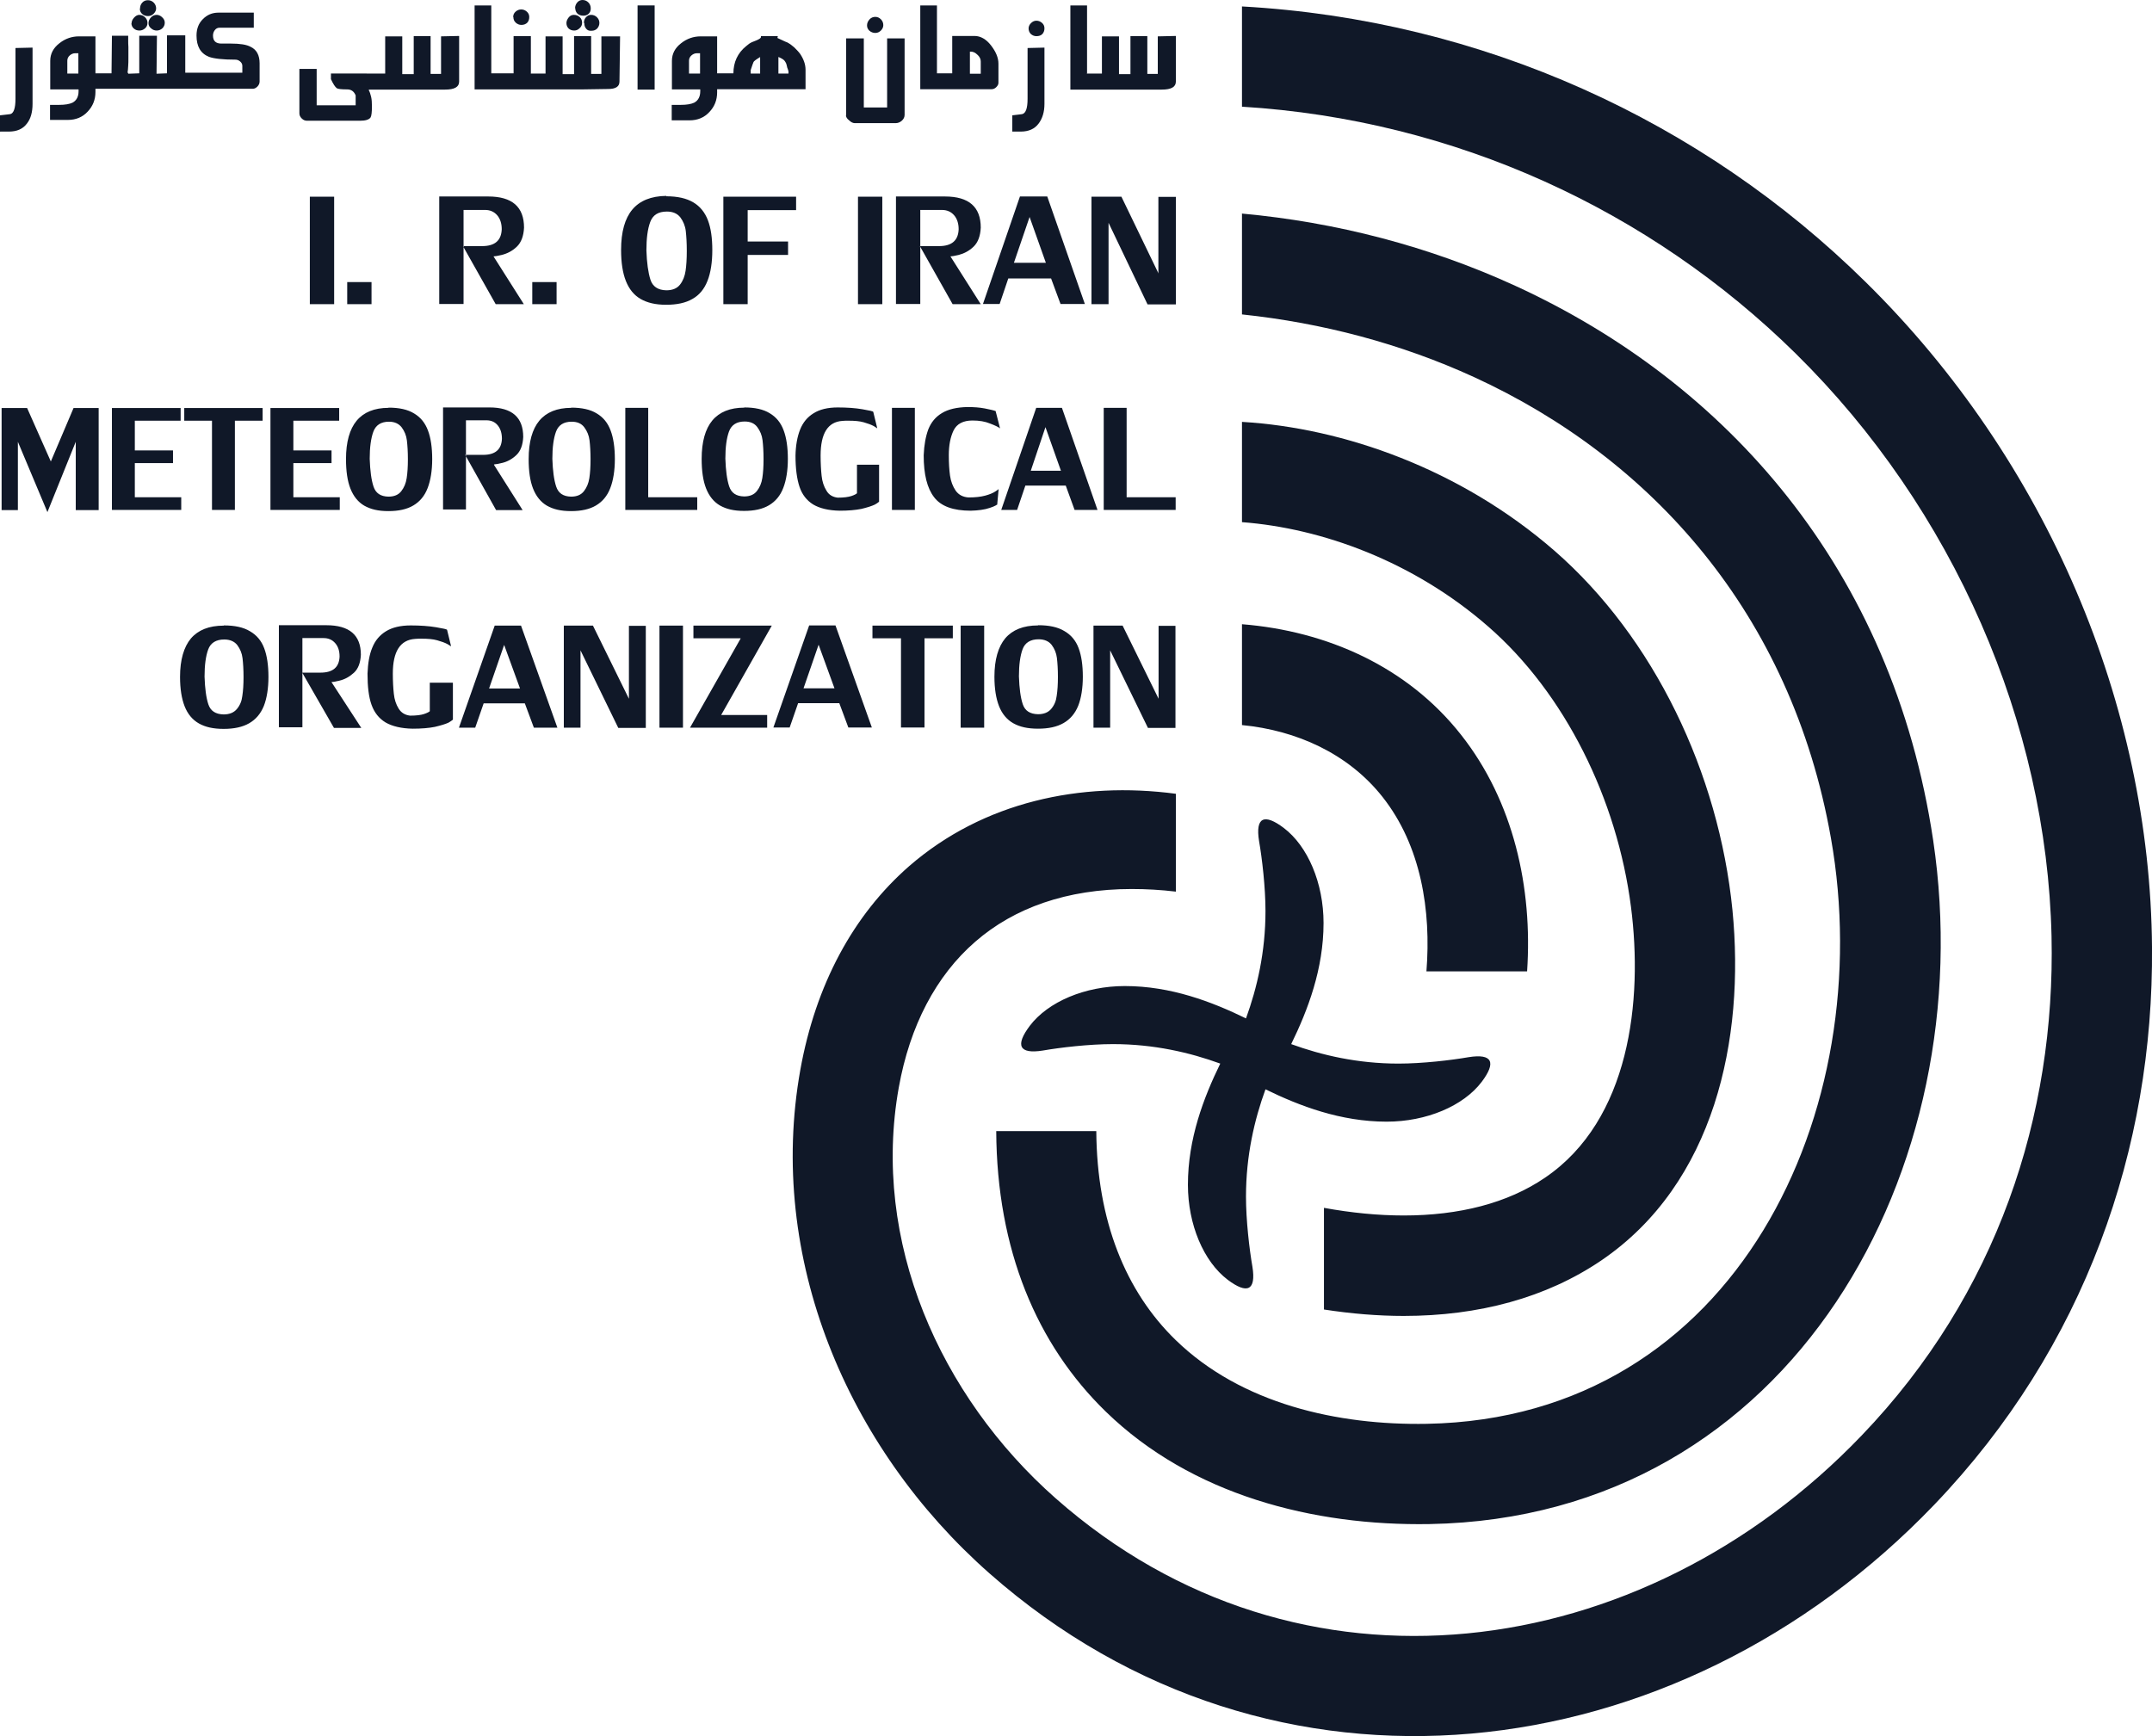 <?xml version="1.0" encoding="UTF-8"?>
<svg id="Layer_1" data-name="Layer 1" xmlns="http://www.w3.org/2000/svg" viewBox="0 0 107.1 86.41">
  <path d="m51.25,51.06c.91-1.2,2.75-1.98,4.73-1.98,2.29,0,4.33.78,6.03,1.61.55-1.51.97-3.3.97-5.34,0-1.19-.17-2.63-.32-3.49-.19-1.19.26-1.38,1.23-.65,1.2.91,1.98,2.75,1.98,4.73,0,2.29-.78,4.33-1.61,6.03,1.51.55,3.3.97,5.34.97,1.19,0,2.63-.17,3.49-.32,1.19-.19,1.38.26.65,1.23-.91,1.2-2.75,1.98-4.73,1.98-2.29,0-4.33-.78-6.03-1.61-.55,1.51-.97,3.3-.97,5.34,0,1.19.17,2.63.32,3.49.19,1.19-.26,1.38-1.23.65-1.2-.91-1.98-2.75-1.98-4.73,0-2.29.78-4.33,1.61-6.03-1.51-.55-3.3-.97-5.34-.97-1.19,0-2.63.17-3.49.32-1.19.19-1.38-.26-.65-1.23h0Zm10.56-19.98v5.01c2.7.26,5.28,1.41,6.99,3.57,1.93,2.44,2.43,5.67,2.19,8.69h5.01c.28-4.16-.67-8.46-3.29-11.78-2.67-3.39-6.67-5.16-10.9-5.5h0Zm0-30.76v4.99c10.61.65,20.32,5.16,27.55,12.28,7.87,7.75,12.5,18.42,12.74,29.01.2,8.94-2.71,17.82-9.44,24.84-10.95,11.44-28.03,13.81-40.12,3.14-5.78-5.1-9.18-12.81-7.81-20.45.55-3.07,1.85-5.56,3.81-7.26,1.93-1.68,4.56-2.62,7.78-2.62.72,0,1.45.04,2.2.13v-4.87c-4.74-.63-9.58.4-13.26,3.59-2.81,2.45-4.67,5.93-5.43,10.15-1.67,9.32,2.3,18.79,9.41,25.06,14.11,12.44,34.2,9.97,47.02-3.41,7.52-7.85,10.92-17.76,10.84-27.74-.09-12.06-5.23-24.24-14.25-33.12C84.72,6.02,73.76.98,61.8.32h0Zm0,10.32v5.01c3.98.42,7.91,1.45,11.55,3.12,8.78,4.03,15.78,11.73,17.76,22.94,2.39,13.49-4.67,28.88-20.11,29.16-4.43.08-9.23-.99-12.5-4.17-2.49-2.42-3.92-5.93-3.95-10.4h-4.98c.03,5.9,2.01,10.62,5.46,13.97,4.26,4.14,10.32,5.69,16.11,5.59,18.11-.33,27.48-17.79,25.06-34.03-2.02-13.52-10.31-22.79-20.79-27.6-4.29-1.97-8.92-3.17-13.62-3.6h0Zm0,10.36v4.99c3.97.3,8.54,1.95,12.26,5.2,3.81,3.32,6.41,8.58,7.1,13.95.6,4.66-.05,10.61-4.28,13.48-1.86,1.27-4.28,1.88-7.03,1.88-1.27,0-2.6-.13-3.97-.38v5.06c1.36.21,2.69.32,3.97.32,3.72,0,7.09-.9,9.83-2.76,5.65-3.84,7.16-11.03,6.53-17.44-.68-6.83-3.91-13.57-8.85-17.88-4.69-4.08-10.51-6.12-15.54-6.42Z" style="fill: #101828; fill-rule: evenodd; stroke-width: 0px;"/>
  <g>
    <g>
      <path d="m54.08,3.66h.76v-1.85h.85v1.88h.57v-1.89s.84,0,.84,0v1.88h.52s0-1.87,0-1.87l.9-.02v2.27c0,.27-.23.4-.7.4h-3.72s-.83,0-.83,0V.27h.83v3.38Z" style="fill: #101828; fill-rule: evenodd; stroke-width: 0px;"/>
      <path d="m50.38,6.56v-.82c.15-.02.26-.03.34-.04.08-.01.13-.02.15-.02.18-.04.27-.29.27-.76v-2.53l.84-.02v2.8c0,.4-.1.73-.29.98-.2.27-.5.4-.89.4h-.43Z" style="fill: #101828; fill-rule: evenodd; stroke-width: 0px;"/>
      <path d="m51.19,1.42c0-.1.04-.19.12-.27.08-.08.17-.12.27-.12.11,0,.2.04.28.11.08.07.12.16.12.27,0,.12-.04.22-.11.29-.07.07-.17.1-.29.1-.11,0-.2-.04-.28-.11-.07-.07-.11-.17-.11-.28Z" style="fill: #101828; fill-rule: evenodd; stroke-width: 0px;"/>
      <path d="m45.8,4.46V.27h.83v3.38h.76v-1.86h1.11c.3,0,.58.16.82.47.24.31.37.61.37.91v.95c0,.08-.04.15-.11.22-.07.07-.15.1-.23.1h-2.72s-.83,0-.83,0h0Zm2.47-.79h.54v-.61c0-.12-.05-.23-.16-.33-.11-.11-.22-.16-.33-.16h-.05v1.11Z" style="fill: #101828; fill-rule: evenodd; stroke-width: 0px;"/>
      <path d="m42.11,5.74V1.91h.88v3.44h1.16V1.91h.87v3.81c0,.11-.05.21-.14.29-.09.08-.2.12-.31.12h-2.03c-.09,0-.19-.05-.28-.14-.11-.08-.16-.17-.16-.26Z" style="fill: #101828; fill-rule: evenodd; stroke-width: 0px;"/>
      <path d="m43.15,1.27c0-.11.04-.21.12-.3.08-.09.18-.13.29-.13s.2.04.28.12c.08.08.12.18.12.29,0,.1-.04.19-.12.27-.08.08-.17.12-.28.12-.11,0-.21-.04-.29-.11-.08-.07-.12-.16-.12-.27Z" style="fill: #101828; fill-rule: evenodd; stroke-width: 0px;"/>
      <path d="m33.43,6v-.78h.45c.3,0,.52-.04.67-.11.2-.11.3-.3.3-.57v-.09h-1.41v-1.42c0-.35.15-.64.46-.88.29-.23.62-.34.97-.34h.82v1.84h.81c0-.55.21-1.01.63-1.35.05-.04.1-.08.15-.12.05-.03.09-.06.14-.08l.25-.1c.13-.06.2-.11.2-.15v-.05h.84l-.02.09c.11.05.2.09.28.13.08.04.15.07.21.09.13.07.25.16.35.25.1.1.2.2.29.32.18.27.27.53.27.79v.97h-4.4v.16c0,.38-.13.71-.39.98-.25.27-.58.41-.98.41h-.89Zm5.31-3.16v.82h.5v-.11c-.02-.08-.04-.14-.06-.18-.02-.08-.03-.15-.05-.2-.02-.05-.05-.1-.08-.14-.03-.04-.07-.07-.12-.1-.05-.03-.11-.06-.18-.09h0Zm-1.38.82h.47v-.82c-.2.12-.32.21-.33.25-.01.02-.03.07-.05.13-.02.07-.05.16-.09.27v.17h0Zm-3.07,0h.55v-1.01h-.16c-.1,0-.19.04-.27.11-.08.07-.12.16-.12.26v.64Z" style="fill: #101828; fill-rule: evenodd; stroke-width: 0px;"/>
      <rect x="31.73" y=".27" width=".85" height="4.19" style="fill: #101828; stroke-width: 0px;"/>
      <path d="m26.41,3.66h.74v-1.85h.85v1.88h.57v-1.89h.85v1.88h.51v-1.87h.93s-.03,2.25-.03,2.25c0,.25-.19.37-.56.37l-1.31.02c-.29,0-.55,0-.76,0h-3.75s-.83,0-.83,0V.27h.83v3.38h1.11v-1.85h.86v1.85Z" style="fill: #101828; fill-rule: evenodd; stroke-width: 0px;"/>
      <path d="m29.06,1.14c0-.11.03-.2.1-.28.07-.08.15-.12.26-.12.11,0,.21.04.29.12.08.08.12.17.12.28s-.04.2-.11.28c-.07.07-.16.11-.27.11h-.08c-.08,0-.16-.04-.22-.13-.05-.07-.07-.15-.07-.25Z" style="fill: #101828; fill-rule: evenodd; stroke-width: 0px;"/>
      <path d="m28.19,1.15c0-.1.04-.19.11-.28s.16-.13.26-.13c.12,0,.21.04.29.11.08.07.12.17.12.28,0,.11-.04.2-.12.27-.08.08-.17.12-.27.12-.11,0-.2-.03-.28-.1-.07-.07-.11-.16-.11-.27Z" style="fill: #101828; fill-rule: evenodd; stroke-width: 0px;"/>
      <path d="m28.62.41c0-.11.04-.21.11-.29.07-.08.16-.12.26-.12.11,0,.21.04.29.12.08.08.12.18.12.3,0,.11-.03.19-.1.26s-.16.1-.27.1c-.12,0-.21-.03-.29-.1-.07-.07-.11-.16-.11-.27Z" style="fill: #101828; fill-rule: evenodd; stroke-width: 0px;"/>
      <path d="m25.54.85c0-.11.04-.2.12-.27s.17-.11.28-.11.2.04.28.11c.08.07.12.16.12.27s-.03.2-.1.28c-.07.07-.17.11-.29.11-.11,0-.2-.04-.28-.11-.08-.07-.12-.17-.12-.28Z" style="fill: #101828; fill-rule: evenodd; stroke-width: 0px;"/>
      <path d="m18.25,3.66h.92v-1.85h.85v1.88h.57v-1.89s.84,0,.84,0v1.88h.52s0-1.87,0-1.87l.9-.02v2.27c0,.27-.23.4-.7.4h-3.7c-.06,0-.09,0-.1.02.05.09.09.21.12.34.03.13.04.29.04.47,0,.29-.02.48-.07.56-.08.11-.26.16-.52.16h-2.64c-.09,0-.18-.03-.26-.11-.08-.08-.12-.16-.12-.26v-2.21h.86v1.81h1.94v-.49c-.08-.2-.22-.3-.42-.3-.29,0-.46-.02-.52-.06-.08-.06-.18-.21-.29-.45v-.28h1.79Z" style="fill: #101828; fill-rule: evenodd; stroke-width: 0px;"/>
      <path d="m7.39,1.16c0-.11.04-.21.12-.29.08-.09.18-.13.29-.13.09,0,.19.04.27.12.09.08.13.17.13.27,0,.11-.04.2-.12.28-.08.07-.17.11-.28.11-.1,0-.19-.03-.27-.1-.09-.07-.14-.15-.14-.26Z" style="fill: #101828; fill-rule: evenodd; stroke-width: 0px;"/>
      <path d="m6.55,1.15c0-.09.04-.18.12-.27.08-.09.17-.14.26-.14.11,0,.21.04.29.12.08.08.12.17.12.28s-.04.2-.12.27c-.08.07-.17.11-.28.11s-.2-.03-.28-.1c-.08-.07-.12-.16-.12-.27Z" style="fill: #101828; fill-rule: evenodd; stroke-width: 0px;"/>
      <path d="m6.97.42c0-.12.04-.21.11-.29.07-.08.17-.12.28-.12s.21.04.29.12c.08.08.12.18.12.29,0,.09-.04.18-.12.26-.08.08-.17.12-.28.12-.11,0-.21-.03-.29-.1-.08-.07-.12-.16-.12-.27Z" style="fill: #101828; fill-rule: evenodd; stroke-width: 0px;"/>
      <path d="m2.49,6v-.78h.45c.3,0,.52-.04.67-.11.2-.11.3-.3.3-.57v-.09h-1.41v-1.42c0-.35.15-.64.46-.88.29-.23.62-.34.97-.34h.82v1.84h.8l.02-1.87h.81c0,.07,0,.15,0,.24,0,.09,0,.2.01.32,0,.13,0,.24,0,.32v.23c0,.14,0,.28-.01.39,0,.12-.02.23-.03.32l.02.04.02.03.54-.02v-1.87h.88l-.02,1.89.52-.02v-1.89s.91,0,.91,0v1.86h2.84v-.34c0-.09-.04-.16-.11-.22-.07-.06-.15-.09-.23-.09-.63,0-1.07-.05-1.32-.14-.42-.17-.62-.52-.62-1.06,0-.33.1-.6.31-.81.21-.22.47-.33.78-.33h1.76v.75h-1.7c-.1,0-.18.04-.24.12-.06.08-.09.17-.09.27,0,.27.14.4.42.4h.08s.06,0,.08,0h.32c.44,0,.77.05.97.16.3.14.45.42.45.82v.91c0,.09-.04.18-.11.25s-.15.11-.23.11h-3.34s-.15,0-.15,0h-4.34v.16c0,.38-.13.71-.39.98-.25.27-.58.41-.98.41h-.89Zm.86-2.34h.55v-1.01h-.16c-.1,0-.19.04-.27.11-.08.07-.12.16-.12.26v.64Z" style="fill: #101828; fill-rule: evenodd; stroke-width: 0px;"/>
      <path d="m0,6.56v-.82c.15-.02.26-.03.35-.04.08-.01.13-.02.16-.02.17-.04.26-.29.26-.76v-2.53s.85-.02.85-.02v2.8c0,.41-.09.74-.28.98-.2.27-.5.4-.9.4h-.43Z" style="fill: #101828; fill-rule: evenodd; stroke-width: 0px;"/>
    </g>
    <path d="m16.63,9.79v5.35h-1.21v-5.35h1.21Zm1.86,5.35h-1.21v-1.1h1.21v1.1h0Zm6.07-2.38l1.51,2.38h-1.4l-1.63-2.89h.65s.06,0,.13,0c.07,0,.12,0,.17,0,.64,0,.96-.28.98-.84,0-.29-.08-.53-.23-.7-.15-.17-.35-.26-.59-.26h-1.08v4.68h-1.21v-5.35h2.44c1.19,0,1.78.52,1.78,1.55-.02.42-.14.74-.36.95-.22.21-.47.34-.75.41-.21.05-.34.07-.39.07-.01,0-.02,0-.02,0h0Zm3.14,2.38h-1.21v-1.1h1.21v1.1h0Zm5.46-5.37c.56,0,1,.1,1.34.3.34.2.58.5.73.89.15.39.22.89.22,1.49s-.08,1.13-.24,1.53c-.16.41-.41.71-.75.9-.34.2-.78.29-1.31.29s-.94-.1-1.27-.29c-.33-.19-.57-.49-.73-.89-.16-.4-.24-.92-.24-1.55,0-.9.19-1.57.56-2.01.37-.44.93-.67,1.69-.68h0Zm-.99,2.69c.02.62.09,1.11.2,1.46.11.34.37.52.79.53.3,0,.53-.09.68-.28.15-.19.24-.42.28-.69.04-.27.06-.6.06-.99s-.02-.73-.05-.99c-.03-.26-.13-.49-.27-.68-.15-.19-.37-.29-.67-.29-.43,0-.7.17-.83.52-.13.35-.19.82-.19,1.42h0Zm5.04,2.68h-1.21v-5.35h3.62v.67h-2.41v1.56h2.01v.67h-2.01v2.46h0Zm6.7-5.35v5.35h-1.21v-5.35h1.21Zm3.39,2.97l1.51,2.38h-1.4l-1.63-2.89h.65s.06,0,.13,0c.07,0,.12,0,.17,0,.64,0,.96-.28.98-.84,0-.29-.08-.53-.23-.7-.15-.17-.35-.26-.6-.26h-1.08v4.68h-1.21v-5.35h2.44c1.19,0,1.78.52,1.78,1.55-.02.42-.14.74-.36.95-.22.21-.47.34-.74.41-.21.05-.34.07-.39.07-.01,0-.02,0-.02,0h0Zm2.88,1.1l-.43,1.27h-.83l1.84-5.35h1.36l1.87,5.35h-1.21l-.47-1.27h-2.12Zm1.87-.78l-.81-2.28-.78,2.28h1.59Zm5.6.54v-3.82h.87v5.35h-1.41l-1.94-4.06v4.05h-.85v-5.35h1.49l1.85,3.83Z" style="fill: #101828; fill-rule: evenodd; stroke-width: 0px;"/>
    <path d="m3.77,21.99l-1.41,3.5-1.47-3.5v3.4H.08v-5.08h1.27l1.18,2.66,1.13-2.66h1.25v5.08h-1.14v-3.4h0Zm1.8-1.68h3.42v.63h-2.28v1.48h1.9v.63h-1.9v1.7h2.31v.63h-3.45v-5.08h0Zm4.98.63h-1.38v-.63h3.9v.63h-1.38v4.44h-1.14v-4.44h0Zm2.91-.63h3.42v.63h-2.28v1.48h1.9v.63h-1.9v1.7h2.31v.63h-3.45v-5.08h0Zm5.88-.02c.52,0,.95.09,1.27.29.32.19.55.47.69.85.14.37.21.85.21,1.42s-.08,1.07-.23,1.45c-.15.39-.39.67-.71.86-.32.19-.73.28-1.24.28s-.88-.09-1.2-.27c-.31-.18-.54-.47-.69-.85-.15-.38-.22-.87-.22-1.47,0-.85.18-1.49.53-1.91.35-.42.88-.64,1.59-.64h0Zm-.94,2.55c.02.59.08,1.05.19,1.38.11.33.35.49.74.5.29,0,.5-.09.64-.27.14-.18.23-.39.27-.65.04-.26.06-.57.06-.94s-.02-.69-.05-.94c-.03-.25-.12-.46-.26-.65-.14-.18-.35-.28-.63-.28-.4,0-.66.17-.78.5-.12.33-.18.78-.18,1.35h0Zm6.18.29l1.43,2.26h-1.32l-1.54-2.75h.62s.06,0,.12,0c.06,0,.12,0,.16,0,.6,0,.91-.27.93-.8,0-.28-.07-.5-.21-.67-.14-.17-.33-.25-.56-.25h-1.02v4.44h-1.14v-5.08h2.31c1.12,0,1.68.49,1.68,1.47-.02.4-.13.7-.34.9-.21.2-.45.33-.7.39-.2.05-.32.07-.37.07-.01,0-.02,0-.02,0h0Zm3.85-2.84c.52,0,.95.09,1.27.29.32.19.55.47.69.85.14.37.21.85.21,1.42s-.08,1.07-.23,1.45c-.15.39-.39.67-.71.86-.32.19-.73.28-1.24.28s-.88-.09-1.2-.27c-.31-.18-.54-.47-.69-.85-.15-.38-.22-.87-.22-1.47,0-.85.18-1.49.53-1.91.35-.42.88-.64,1.59-.64h0Zm-.94,2.55c.02.59.08,1.05.19,1.38.11.33.35.49.74.5.29,0,.5-.09.64-.27.14-.18.23-.39.27-.65.04-.26.06-.57.06-.94s-.02-.69-.05-.94c-.03-.25-.12-.46-.26-.65s-.35-.28-.63-.28c-.4,0-.66.17-.78.5-.12.33-.18.78-.18,1.35h0Zm4.77,1.91h2.44v.63h-3.58v-5.08h1.14v4.45h0Zm4.78-4.47c.52,0,.95.09,1.27.29.32.19.55.47.69.85.14.37.21.85.21,1.42s-.08,1.07-.23,1.45c-.15.39-.39.67-.71.86-.32.19-.73.28-1.24.28s-.88-.09-1.2-.27c-.31-.18-.54-.47-.69-.85-.15-.38-.22-.87-.22-1.47,0-.85.18-1.49.53-1.91.35-.42.88-.64,1.59-.64h0Zm-.94,2.55c.02.59.08,1.05.19,1.38.11.33.35.49.74.5.29,0,.5-.09.64-.27.14-.18.23-.39.27-.65.04-.26.06-.57.06-.94s-.02-.69-.05-.94c-.03-.25-.12-.46-.26-.65s-.35-.28-.63-.28c-.4,0-.66.17-.78.5-.12.33-.18.78-.18,1.35h0Zm7.65.31v1.83s-.07.07-.22.15c-.15.07-.37.14-.66.21-.3.06-.66.09-1.08.09-.56-.01-1-.12-1.32-.31-.32-.2-.55-.49-.68-.88-.13-.39-.2-.91-.2-1.55.01-.51.09-.95.23-1.3.14-.35.36-.62.67-.81.3-.19.7-.29,1.2-.29.47,0,.88.03,1.23.09.35.06.53.1.54.13l.2.82h0s-.06-.04-.17-.11c-.13-.07-.29-.13-.5-.19-.21-.06-.46-.08-.75-.08-.14,0-.24,0-.32.01-.72.05-1.08.62-1.08,1.73,0,.38.02.72.05,1,.03.29.11.53.24.74.12.21.31.32.56.35.3,0,.52-.03.68-.08.15-.05.24-.1.28-.14v-1.42h1.11Zm1.78-2.84v5.08h-1.14v-5.08h1.14Zm4.12,4.8s-.13.1-.39.18c-.26.09-.58.13-.95.14-.87,0-1.48-.22-1.82-.67-.35-.45-.52-1.14-.52-2.09.02-.51.1-.94.23-1.29.14-.35.36-.62.68-.81.31-.19.74-.29,1.27-.3.32,0,.6.02.86.07.25.05.43.09.54.13l.22.86c-.09-.07-.26-.15-.5-.24-.24-.1-.53-.15-.87-.15-.47,0-.78.17-.94.49-.16.33-.24.74-.24,1.24,0,.38.02.72.06,1.01.04.29.14.54.28.75.15.21.36.32.64.34.33,0,.61-.03.83-.09.22-.06.39-.13.51-.21.11-.07.16-.11.16-.12h0l-.07.76h0Zm1.38-.93l-.41,1.21h-.79l1.74-5.08h1.28l1.77,5.08h-1.14l-.44-1.21h-2.01Zm1.77-.74l-.77-2.17-.73,2.17h1.5Zm3.27,1.32h2.44v.63h-3.58v-5.08h1.14v4.45Z" style="fill: #101828; fill-rule: evenodd; stroke-width: 0px;"/>
    <path d="m11.14,31.13c.54,0,.97.09,1.3.29.33.19.57.47.71.85.14.37.21.85.21,1.42s-.08,1.07-.23,1.45c-.16.39-.4.67-.73.86-.33.19-.75.28-1.27.28s-.91-.09-1.23-.27c-.32-.18-.56-.47-.71-.85s-.23-.87-.23-1.47c0-.85.19-1.49.54-1.91.36-.42.9-.64,1.63-.64h0Zm-.96,2.55c.02.59.08,1.05.19,1.38.11.33.36.49.76.5.29,0,.51-.09.66-.27.15-.18.24-.39.27-.65.04-.26.06-.57.06-.94s-.02-.69-.05-.94c-.03-.25-.12-.46-.26-.65-.14-.18-.36-.28-.65-.28-.41,0-.68.17-.8.5-.12.33-.18.78-.18,1.35h0Zm6.33.29l1.47,2.26h-1.36l-1.58-2.75h.63s.06,0,.12,0c.06,0,.12,0,.16,0,.62,0,.93-.27.95-.8,0-.28-.07-.5-.22-.67-.15-.17-.34-.25-.58-.25h-1.05v4.44h-1.17v-5.08h2.36c1.15,0,1.72.49,1.72,1.47-.02.4-.13.7-.35.9-.22.2-.46.33-.72.39-.2.05-.33.07-.38.07-.01,0-.02,0-.02,0h0Zm6.03.02v1.83s-.08.07-.22.15c-.15.07-.38.14-.68.21-.3.06-.67.09-1.1.09-.57-.01-1.02-.12-1.35-.31-.33-.2-.56-.49-.7-.88-.14-.39-.2-.91-.2-1.55.02-.51.09-.95.24-1.3.14-.35.37-.62.68-.81.31-.19.72-.29,1.23-.29.48,0,.9.03,1.26.09.36.06.54.1.55.13l.2.82h0s-.06-.04-.18-.11c-.13-.07-.3-.13-.51-.19-.21-.06-.47-.08-.77-.08-.14,0-.25,0-.33.01-.74.05-1.11.62-1.11,1.73,0,.38.02.72.05,1,.03.29.11.53.24.74.13.21.32.32.57.35.31,0,.54-.03.69-.08.15-.05.25-.1.29-.14v-1.42h1.14Zm1.53,1.02l-.42,1.21h-.81l1.78-5.08h1.31l1.81,5.08h-1.17l-.45-1.21h-2.05Zm1.81-.74l-.79-2.17-.75,2.17h1.54Zm5.42.51v-3.63h.84v5.08h-1.37l-1.88-3.86v3.85h-.83v-5.08h1.45l1.79,3.64h0Zm2.69-3.64v5.08h-1.17v-5.08h1.17Zm2.86.63h-2.34v-.63h3.9l-2.52,4.45h2.29v.63h-3.84l2.52-4.44h0Zm2.87,3.23l-.42,1.21h-.81l1.78-5.08h1.31l1.81,5.08h-1.17l-.45-1.21h-2.05Zm1.81-.74l-.79-2.17-.75,2.17h1.54Zm3.3-2.49h-1.41v-.63h4v.63h-1.41v4.44h-1.17v-4.44h0Zm4.15-.63v5.08h-1.17v-5.08h1.17Zm2.69-.02c.54,0,.97.09,1.3.29.33.19.57.47.71.85.14.37.21.85.21,1.42s-.08,1.07-.23,1.45c-.16.39-.4.67-.73.86-.33.19-.75.28-1.27.28s-.91-.09-1.23-.27c-.32-.18-.56-.47-.71-.85s-.23-.87-.23-1.47c0-.85.19-1.49.54-1.91.36-.42.9-.64,1.63-.64h0Zm-.96,2.55c.02.59.08,1.05.19,1.38.11.33.36.49.76.5.29,0,.51-.09.66-.27.15-.18.24-.39.27-.65.04-.26.06-.57.06-.94s-.02-.69-.05-.94c-.03-.25-.12-.46-.26-.65-.14-.18-.36-.28-.65-.28-.41,0-.68.17-.8.5-.12.33-.18.78-.18,1.35h0Zm6.95,1.11v-3.63h.84v5.08h-1.37l-1.88-3.86v3.85h-.83v-5.08h1.45l1.79,3.64Z" style="fill: #101828; fill-rule: evenodd; stroke-width: 0px;"/>
  </g>
</svg>